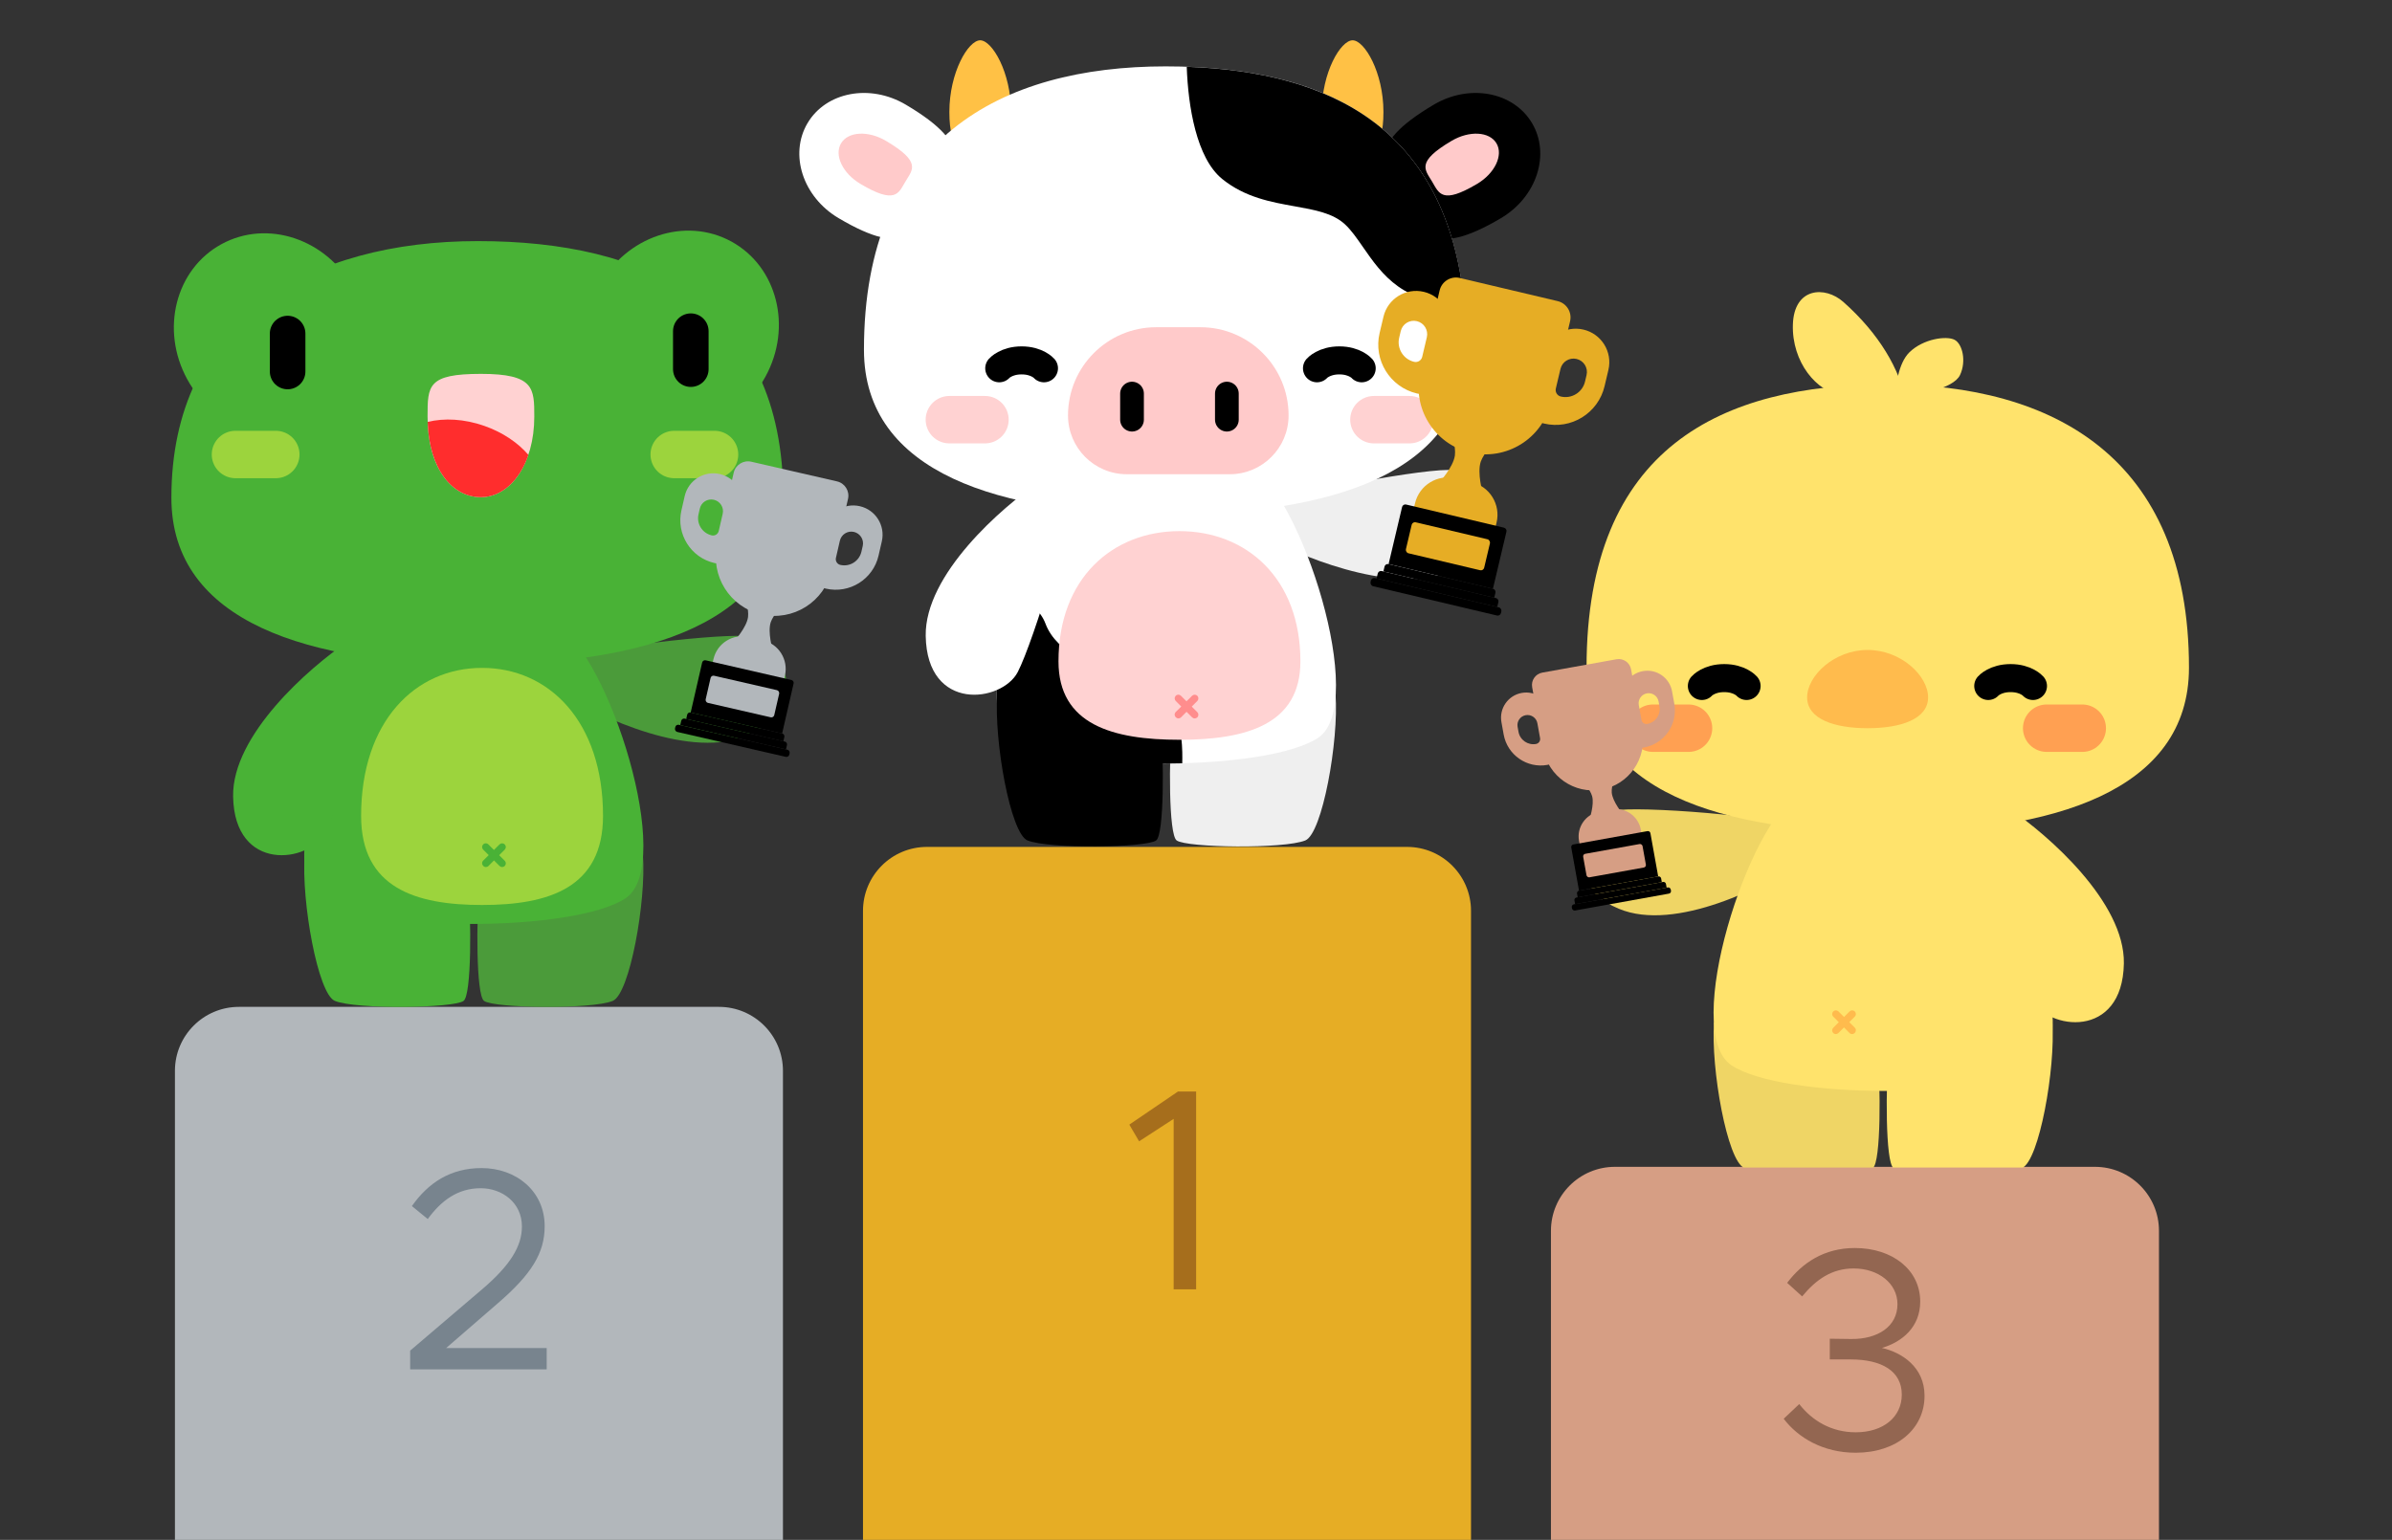 <svg width="264" height="170" viewBox="0 0 264 170" fill="none" xmlns="http://www.w3.org/2000/svg">
<rect x="0" y="0" width="264" height="170" fill="#333333" stroke="none"/>
<g clip-path="url(#clip0_1641_881)">
<g clip-path="url(#clip1_1641_881)">
<path d="M99.969 11.554C107.894 16.244 105.446 18.582 103.399 22.042C101.351 25.501 100.319 28.677 92.555 24.083C88.614 21.75 87.079 17.055 89.126 13.595C91.174 10.136 96.028 9.222 99.969 11.554Z" fill="white"/>
<path d="M111.586 12.358C111.586 16.726 110.062 16.752 108.183 16.752C106.303 16.752 104.78 16.726 104.78 12.358C104.78 7.99 106.865 4.449 108.183 4.449C109.5 4.449 111.586 7.99 111.586 12.358Z" fill="#FFC145"/>
<path d="M152.687 12.358C152.687 16.726 151.163 16.752 149.284 16.752C147.405 16.752 145.881 16.726 145.881 12.358C145.881 7.99 147.967 4.449 149.284 4.449C150.601 4.449 152.687 7.99 152.687 12.358Z" fill="#FFC145"/>
<path d="M158.246 11.554C150.321 16.244 152.769 18.582 154.817 22.042C156.864 25.501 157.896 28.677 165.66 24.083C169.601 21.75 171.136 17.055 169.089 13.595C167.042 10.136 162.187 9.222 158.246 11.554Z" fill="black"/>
<path d="M160.2 15.554C156.25 17.892 157.273 18.724 158.05 20.036C158.827 21.349 159.144 22.599 163.014 20.308C164.978 19.146 165.941 17.139 165.164 15.826C164.387 14.513 162.165 14.392 160.2 15.554Z" fill="#FFCACA"/>
<path d="M97.786 15.554C101.737 17.892 100.714 18.724 99.937 20.036C99.16 21.349 98.843 22.599 94.973 20.308C93.008 19.146 92.046 17.139 92.823 15.826C93.599 14.513 95.822 14.392 97.786 15.554Z" fill="#FFCACA"/>
<path d="M160.951 62.732C155.008 65.966 144.492 61.885 139.977 59.441C139.708 58.927 139.262 57.589 139.624 56.352C140.077 54.806 156.011 51.89 159.786 51.883C163.562 51.876 168.379 58.691 160.951 62.732Z" fill="#EFEFEF"/>
<path d="M144.068 92.783C145.945 92.016 147.773 81.787 147.403 76.695L129.37 79.573C128.999 83.706 128.974 92.134 129.864 92.783C130.975 93.595 141.721 93.742 144.068 92.783Z" fill="#EFEFEF"/>
<path d="M145.477 81.455C151.09 77.723 143.503 54.441 138.021 51.509C132.539 48.576 123.623 49.021 119.707 51.509C115.791 53.997 106.115 77.634 111.727 81.455C117.34 85.276 139.865 85.187 145.477 81.455Z" fill="white"/>
<path fill-rule="evenodd" clip-rule="evenodd" d="M130.481 84.268C130.525 82.891 130.48 80.079 129.522 78.401C127.988 75.718 122.978 73.951 122.978 73.951C120.971 73.646 116.643 72.198 115.386 68.847C114.852 67.422 113.62 66.467 112.195 65.844C109.955 72.587 108.905 79.536 111.731 81.46C114.787 83.541 122.857 84.462 130.481 84.268Z" fill="black"/>
<path d="M113.4 92.783C111.522 92.016 109.694 81.787 110.065 76.695L128.098 79.573C128.468 83.706 128.493 92.134 127.604 92.783C126.492 93.595 115.746 93.742 113.4 92.783Z" fill="black"/>
<path d="M102.169 70.209C102.053 63.445 110.536 56.01 114.792 53.139C115.373 53.139 116.766 53.362 117.694 54.255C118.855 55.372 114.067 70.847 112.326 74.197C110.584 77.548 102.314 78.665 102.169 70.209Z" fill="white"/>
<path d="M143.523 73.012C143.523 79.995 137.546 81.672 130.173 81.672C122.8 81.672 116.823 79.995 116.823 73.012C116.823 63.833 122.8 58.637 130.173 58.637C137.546 58.637 143.523 63.833 143.523 73.012Z" fill="#FFD2D2"/>
<path d="M130.056 79.314C130.11 79.314 130.163 79.304 130.213 79.284C130.263 79.263 130.308 79.234 130.347 79.196L132.166 77.366C132.232 77.289 132.267 77.189 132.263 77.086C132.26 76.984 132.217 76.887 132.144 76.814C132.071 76.742 131.974 76.7 131.871 76.696C131.768 76.692 131.667 76.727 131.589 76.793L129.766 78.602C129.728 78.64 129.697 78.685 129.677 78.735C129.656 78.784 129.645 78.837 129.645 78.891C129.645 78.945 129.656 78.998 129.677 79.047C129.697 79.097 129.728 79.142 129.766 79.18C129.803 79.22 129.848 79.253 129.897 79.276C129.947 79.299 130.001 79.312 130.056 79.314Z" fill="#FF8D8D"/>
<path d="M131.856 79.314C131.909 79.314 131.962 79.304 132.012 79.284C132.061 79.264 132.106 79.234 132.144 79.196C132.182 79.159 132.212 79.114 132.233 79.064C132.253 79.015 132.264 78.962 132.264 78.908C132.264 78.855 132.253 78.802 132.233 78.752C132.212 78.703 132.182 78.658 132.144 78.62L130.339 76.815C130.301 76.777 130.256 76.747 130.207 76.727C130.158 76.706 130.105 76.695 130.051 76.695C129.998 76.695 129.945 76.706 129.895 76.727C129.846 76.747 129.801 76.777 129.763 76.815C129.688 76.891 129.645 76.994 129.645 77.101C129.645 77.208 129.688 77.311 129.763 77.387L131.572 79.196C131.648 79.271 131.749 79.314 131.856 79.314Z" fill="#FF8D8D"/>
<path d="M161.841 38.61C161.841 52.272 146.86 56.802 128.652 56.802C110.444 56.802 95.353 52.272 95.353 38.61C95.353 15.315 110.444 7.328 128.652 7.328C146.86 7.328 161.841 14.206 161.841 38.61Z" fill="white"/>
<path fill-rule="evenodd" clip-rule="evenodd" d="M130.978 7.375C131.131 11.734 132.041 17.451 134.897 19.763C137.409 21.797 140.308 22.314 142.898 22.777C145.112 23.173 147.1 23.528 148.429 24.755C149.136 25.406 149.762 26.311 150.44 27.291C152.484 30.242 155 33.876 161.596 33.34C159.644 14.137 146.759 7.91 130.978 7.375Z" fill="black"/>
<path d="M117.874 45.863C117.874 40.485 122.234 36.125 127.612 36.125H132.48C137.858 36.125 142.218 40.485 142.218 45.863C142.218 49.448 139.312 52.355 135.726 52.355H124.366C120.78 52.355 117.874 49.448 117.874 45.863Z" fill="#FFCACA"/>
<path d="M124.938 43.451V46.331" stroke="black" stroke-width="2.618" stroke-linecap="round"/>
<path d="M135.407 43.451L135.407 46.331" stroke="black" stroke-width="2.618" stroke-linecap="round"/>
<path d="M104.78 46.332H108.708" stroke="#FFD2D2" stroke-width="5.235" stroke-linecap="round"/>
<path d="M151.637 46.332H155.565" stroke="#FFD2D2" stroke-width="5.235" stroke-linecap="round"/>
<path d="M115.22 40.658C115.22 40.658 114.461 39.787 112.753 39.787C111.045 39.787 110.285 40.658 110.285 40.658" stroke="black" stroke-width="3.095" stroke-linecap="round"/>
<path d="M150.287 40.658C150.287 40.658 149.528 39.787 147.82 39.787C146.112 39.787 145.353 40.658 145.353 40.658" stroke="black" stroke-width="3.095" stroke-linecap="round"/>
</g>
<g clip-path="url(#clip2_1641_881)">
<path d="M158.89 32.061C159.125 31.067 160.121 30.452 161.115 30.687L171.912 33.242C172.906 33.477 173.521 34.473 173.286 35.467L171.158 44.464C170.217 48.44 166.232 50.9 162.257 49.959C158.281 49.019 155.821 45.034 156.762 41.059L158.89 32.061Z" fill="#E6AD25"/>
<path d="M165.018 48.718L160.159 47.568C160.159 47.568 160.708 49.288 160.573 50.285C160.394 51.599 158.796 53.328 158.796 53.328L163.656 54.477C163.656 54.477 163.002 52.216 163.431 50.961C163.756 50.009 165.018 48.718 165.018 48.718Z" fill="#E6AD25"/>
<path d="M156.176 55.554C156.646 53.566 158.639 52.336 160.626 52.806L162.427 53.232C164.415 53.703 165.645 55.695 165.175 57.683L165.004 58.403C164.887 58.9 164.389 59.208 163.892 59.09L156.693 57.387C156.196 57.27 155.888 56.771 156.006 56.275L156.176 55.554Z" fill="#E6AD25"/>
<path fill-rule="evenodd" clip-rule="evenodd" d="M174.77 36.389C172.782 35.918 170.79 37.148 170.319 39.136L169.042 44.535C168.807 45.528 169.422 46.525 170.416 46.76C173.398 47.465 176.386 45.62 177.092 42.638L177.517 40.839C177.988 38.851 176.757 36.859 174.77 36.389ZM174.006 39.628C173.211 39.44 172.414 39.932 172.226 40.727L171.715 42.887C171.62 43.285 171.867 43.683 172.264 43.777C173.457 44.059 174.653 43.321 174.935 42.128L175.105 41.408C175.294 40.613 174.801 39.816 174.006 39.628Z" fill="#E6AD25"/>
<path fill-rule="evenodd" clip-rule="evenodd" d="M157.141 32.217C159.129 32.687 160.359 34.68 159.889 36.667L158.612 42.066C158.377 43.06 157.38 43.675 156.386 43.44C153.405 42.734 151.56 39.746 152.265 36.764L152.691 34.965C153.161 32.977 155.153 31.747 157.141 32.217ZM156.377 35.456C157.172 35.644 157.664 36.441 157.476 37.237L156.965 39.397C156.871 39.794 156.472 40.04 156.075 39.946C154.882 39.664 154.143 38.468 154.426 37.276L154.596 36.556C154.784 35.76 155.581 35.268 156.377 35.456Z" fill="#E6AD25"/>
<path d="M154.745 55.975C154.792 55.776 154.992 55.653 155.19 55.7L165.987 58.255C166.186 58.301 166.309 58.501 166.262 58.7L164.772 64.998L153.256 62.273L154.745 55.975Z" fill="black"/>
<rect x="155.89" y="57.576" width="8.877" height="3.514" rx="0.37" transform="rotate(13.309 155.89 57.576)" fill="#E6AD25"/>
<path d="M152.81 62.549C152.857 62.351 153.056 62.228 153.255 62.275L164.772 64.999C164.971 65.046 165.094 65.245 165.047 65.444L164.919 65.984L152.682 63.089L152.81 62.549Z" fill="black"/>
<path d="M152.058 63.319C152.105 63.12 152.305 62.997 152.503 63.044L165.1 66.024C165.299 66.071 165.422 66.27 165.375 66.469L165.247 67.009L151.931 63.859L152.058 63.319Z" fill="black"/>
<rect x="151.392" y="63.732" width="14.793" height="0.925" rx="0.37" transform="rotate(13.309 151.392 63.732)" fill="black"/>
</g>
<path d="M171.175 135.882C171.175 131.981 174.337 128.818 178.238 128.818H231.217C235.118 128.818 238.281 131.981 238.281 135.882V172.967H171.175V135.882Z" fill="#D69E84"/>
<path d="M95.247 100.562C95.247 96.661 98.409 93.498 102.311 93.498H155.289C159.191 93.498 162.353 96.661 162.353 100.562V172.966H95.247V100.562Z" fill="#E6AD25"/>
<path d="M19.307 118.222C19.307 114.321 22.47 111.158 26.371 111.158H79.349C83.251 111.158 86.413 114.321 86.413 118.222V172.967H19.307V118.222Z" fill="#B2B7BB"/>
<path d="M129.535 142.34V123.522L125.721 126.001L124.64 124.158L130.012 120.502H132.015V142.34H129.535Z" fill="#A66E1C"/>
<path d="M45.27 151.174V149.108L53.248 142.305C56.332 139.667 57.603 137.569 57.603 135.407C57.603 132.737 55.378 131.18 53.057 131.18C50.514 131.18 48.703 132.547 47.209 134.581L45.46 133.151C47.272 130.576 49.72 128.955 53.153 128.955C56.935 128.955 60.114 131.466 60.114 135.376C60.114 138.332 58.652 140.684 54.965 143.863L49.243 148.822H60.337V151.174H45.27Z" fill="#78848E"/>
<path d="M204.81 160.381C201.218 160.381 198.453 158.729 196.863 156.631L198.58 155.009C200.01 156.853 202.14 158.125 204.81 158.125C207.862 158.125 209.896 156.44 209.896 153.96C209.896 151.386 207.703 150.082 204.27 150.082H201.949V147.794L204.302 147.826C207.226 147.857 209.419 146.459 209.419 143.979C209.419 141.691 207.321 140.038 204.588 140.038C202.172 140.038 200.455 141.246 198.898 143.121L197.245 141.627C198.898 139.434 201.314 137.781 204.715 137.781C208.879 137.781 211.93 140.197 211.93 143.693C211.93 146.49 209.96 148.143 207.703 148.811C209.928 149.32 212.407 150.941 212.407 154.088C212.407 157.743 209.356 160.381 204.81 160.381Z" fill="#936651"/>
<g clip-path="url(#clip3_1641_881)">
<ellipse cx="29.845" cy="36.851" rx="10.463" ry="11.275" transform="rotate(-28.69 29.845 36.851)" fill="#49B236"/>
<ellipse cx="10.463" cy="11.275" rx="10.463" ry="11.275" transform="matrix(-0.877 -0.48 -0.48 0.877 89.897 31.688)" fill="#49B236"/>
<path d="M82.595 81.122C76.458 83.969 66.224 79.227 61.873 76.5C61.638 75.969 61.278 74.605 61.718 73.394C62.269 71.88 78.356 69.986 82.125 70.22C85.893 70.454 90.266 77.562 82.595 81.122Z" fill="#4B9B3A"/>
<path d="M67.627 110.5C69.504 109.732 71.332 99.504 70.962 94.412L52.929 97.29C52.558 101.423 52.533 109.85 53.423 110.5C54.534 111.312 65.28 111.459 67.627 110.5Z" fill="#4B9B3A"/>
<path d="M69.036 99.172C74.649 95.44 67.062 72.158 61.58 69.226C56.098 66.293 47.182 66.737 43.266 69.226C39.35 71.714 29.674 95.351 35.287 99.172C40.899 102.993 63.424 102.904 69.036 99.172Z" fill="#49B236"/>
<path d="M36.959 110.5C35.081 109.732 33.253 99.504 33.624 94.412L51.657 97.29C52.028 101.423 52.052 109.85 51.163 110.5C50.051 111.312 39.306 111.459 36.959 110.5Z" fill="#49B236"/>
<path d="M25.728 87.926C25.612 81.162 34.095 73.727 38.351 70.856C38.932 70.856 40.325 71.079 41.253 71.972C42.414 73.089 37.626 88.564 35.885 91.914C34.144 95.264 25.873 96.381 25.728 87.926Z" fill="#49B236"/>
<path d="M66.555 90.07C66.555 98.005 60.578 99.911 53.205 99.911C45.832 99.911 39.855 98.005 39.855 90.07C39.855 79.639 45.832 73.734 53.205 73.734C60.578 73.734 66.555 79.639 66.555 90.07Z" fill="#9CD43D"/>
<path d="M53.619 95.722C53.673 95.722 53.727 95.712 53.776 95.692C53.826 95.672 53.871 95.642 53.91 95.604L55.729 93.775C55.796 93.697 55.831 93.597 55.827 93.494C55.823 93.392 55.78 93.295 55.707 93.223C55.634 93.15 55.537 93.108 55.434 93.104C55.331 93.1 55.23 93.135 55.152 93.201L53.329 95.011C53.291 95.048 53.261 95.093 53.24 95.143C53.219 95.192 53.208 95.246 53.208 95.299C53.208 95.353 53.219 95.406 53.24 95.456C53.261 95.505 53.291 95.55 53.329 95.588C53.366 95.629 53.411 95.661 53.461 95.684C53.51 95.707 53.564 95.72 53.619 95.722Z" fill="#49B236"/>
<path d="M55.419 95.722C55.472 95.722 55.525 95.712 55.575 95.692C55.624 95.672 55.669 95.642 55.707 95.605C55.745 95.567 55.775 95.522 55.796 95.472C55.816 95.423 55.827 95.37 55.827 95.317C55.827 95.263 55.816 95.21 55.796 95.16C55.775 95.111 55.745 95.066 55.707 95.028L53.902 93.224C53.864 93.186 53.82 93.155 53.77 93.135C53.721 93.114 53.668 93.103 53.614 93.103C53.561 93.103 53.508 93.114 53.458 93.135C53.409 93.155 53.364 93.186 53.326 93.224C53.251 93.299 53.208 93.402 53.208 93.51C53.208 93.617 53.251 93.719 53.326 93.795L55.135 95.605C55.211 95.679 55.313 95.722 55.419 95.722Z" fill="#49B236"/>
<path d="M86.451 54.958C86.451 68.764 71.234 73.342 52.74 73.342C34.245 73.342 18.916 68.764 18.916 54.958C18.916 35.125 34.245 26.617 52.74 26.617C71.234 26.617 86.451 33.554 86.451 54.958Z" fill="#49B236"/>
<path d="M31.744 36.824V41.014" stroke="black" stroke-width="3.926" stroke-linecap="round"/>
<path d="M76.243 36.562V40.752" stroke="black" stroke-width="3.926" stroke-linecap="round"/>
<path d="M25.988 50.176H30.439" stroke="#9CD43D" stroke-width="5.235" stroke-linecap="round"/>
<path d="M74.411 50.176H78.862" stroke="#9CD43D" stroke-width="5.235" stroke-linecap="round"/>
<path d="M58.968 46.001C58.968 42.856 58.968 41.275 53.079 41.275C47.189 41.275 47.189 42.575 47.189 46.001C47.189 51.615 49.826 54.887 53.079 54.887C56.331 54.887 58.968 51.222 58.968 46.001Z" fill="#FFD2D2"/>
<path fill-rule="evenodd" clip-rule="evenodd" d="M47.201 46.583C47.377 51.84 49.943 54.887 53.081 54.887C55.36 54.887 57.336 53.089 58.316 50.218C57.176 48.886 55.49 47.732 53.454 47.018C51.235 46.24 49.013 46.131 47.201 46.583Z" fill="#FF2D2D"/>
</g>
<g clip-path="url(#clip4_1641_881)">
<path d="M80.977 52.188C81.177 51.317 82.045 50.773 82.916 50.973L92.378 53.144C93.249 53.344 93.793 54.212 93.593 55.083L91.784 62.968C90.985 66.452 87.513 68.628 84.029 67.829C80.545 67.03 78.369 63.557 79.168 60.074L80.977 52.188Z" fill="#B2B7BB"/>
<path d="M86.441 66.723L82.182 65.746C82.182 65.746 82.673 67.248 82.56 68.12C82.412 69.272 81.024 70.793 81.024 70.793L85.282 71.77C85.282 71.77 84.697 69.796 85.065 68.695C85.344 67.861 86.441 66.723 86.441 66.723Z" fill="#B2B7BB"/>
<path d="M78.746 72.76C79.146 71.018 80.882 69.93 82.624 70.329L84.202 70.691C85.944 71.091 87.032 72.827 86.633 74.569L86.488 75.2C86.388 75.636 85.954 75.908 85.518 75.808L79.209 74.36C78.774 74.26 78.502 73.826 78.602 73.391L78.746 72.76Z" fill="#B2B7BB"/>
<path fill-rule="evenodd" clip-rule="evenodd" d="M94.896 55.884C93.154 55.484 91.418 56.572 91.018 58.314L89.933 63.045C89.733 63.916 90.277 64.784 91.148 64.984C93.761 65.584 96.365 63.952 96.964 61.339L97.326 59.762C97.726 58.02 96.638 56.283 94.896 55.884ZM94.246 58.724C93.549 58.564 92.854 59 92.694 59.697L92.26 61.59C92.18 61.938 92.397 62.286 92.746 62.366C93.791 62.606 94.833 61.953 95.073 60.907L95.218 60.276C95.378 59.579 94.942 58.884 94.246 58.724Z" fill="#B2B7BB"/>
<path fill-rule="evenodd" clip-rule="evenodd" d="M79.447 52.335C81.189 52.735 82.277 54.471 81.877 56.213L80.792 60.944C80.592 61.815 79.724 62.359 78.853 62.159C76.24 61.559 74.608 58.955 75.208 56.342L75.569 54.765C75.969 53.023 77.705 51.935 79.447 52.335ZM78.789 55.174C79.486 55.334 79.922 56.028 79.762 56.725L79.327 58.618C79.247 58.967 78.9 59.185 78.552 59.105C77.506 58.865 76.853 57.823 77.093 56.777L77.238 56.146C77.397 55.449 78.092 55.014 78.789 55.174Z" fill="#B2B7BB"/>
<path d="M77.496 73.142C77.536 72.967 77.709 72.859 77.883 72.898L87.346 75.07C87.52 75.109 87.629 75.283 87.589 75.457L86.322 80.977L76.229 78.661L77.496 73.142Z" fill="black"/>
<rect x="78.498" y="74.529" width="7.767" height="3.075" rx="0.324" transform="rotate(12.922 78.498 74.529)" fill="#B2B7BB"/>
<path d="M75.843 78.901C75.883 78.727 76.056 78.618 76.231 78.658L86.324 80.974C86.498 81.014 86.607 81.188 86.567 81.362L86.458 81.835L75.734 79.374L75.843 78.901Z" fill="black"/>
<path d="M75.187 79.579C75.227 79.405 75.4 79.296 75.575 79.336L86.614 81.869C86.788 81.909 86.897 82.082 86.857 82.257L86.748 82.73L75.078 80.052L75.187 79.579Z" fill="black"/>
<rect x="74.607" y="79.945" width="12.944" height="0.809" rx="0.324" transform="rotate(12.922 74.607 79.945)" fill="black"/>
</g>
<g clip-path="url(#clip5_1641_881)">
<path d="M178.666 100.326C184.905 102.943 194.956 97.822 199.201 94.934C199.416 94.395 199.725 93.018 199.24 91.825C198.633 90.332 182.486 89.04 178.729 89.415C174.972 89.789 170.868 97.056 178.666 100.326Z" fill="#EFD565"/>
<path d="M192.507 128.939C190.63 128.172 188.802 117.944 189.173 112.852L207.206 115.73C207.576 119.862 207.601 128.29 206.712 128.939C205.6 129.751 194.854 129.899 192.507 128.939Z" fill="#EFD565"/>
<path d="M191.098 117.609C185.486 113.877 193.072 90.596 198.554 87.663C204.036 84.731 212.953 85.175 216.868 87.663C220.784 90.151 230.46 113.788 224.848 117.609C219.235 121.43 196.711 121.341 191.098 117.609Z" fill="#FFE36C"/>
<path d="M223.176 128.939C225.053 128.172 226.881 117.944 226.511 112.852L208.477 115.73C208.107 119.862 208.082 128.29 208.971 128.939C210.083 129.751 220.829 129.899 223.176 128.939Z" fill="#FFE36C"/>
<path d="M234.407 106.363C234.523 99.599 226.039 92.165 221.783 89.293C221.203 89.293 219.81 89.516 218.881 90.41C217.72 91.526 222.509 107.001 224.25 110.352C225.991 113.702 234.261 114.819 234.407 106.363Z" fill="#FFE36C"/>
<path d="M204.418 114.162C204.364 114.162 204.311 114.152 204.261 114.131C204.211 114.111 204.166 114.081 204.127 114.044L202.308 112.214C202.242 112.136 202.207 112.036 202.211 111.934C202.214 111.832 202.257 111.734 202.33 111.662C202.403 111.59 202.5 111.547 202.603 111.543C202.706 111.539 202.807 111.574 202.885 111.641L204.708 113.45C204.746 113.488 204.777 113.533 204.797 113.582C204.818 113.632 204.829 113.685 204.829 113.739C204.829 113.792 204.818 113.846 204.797 113.895C204.777 113.945 204.746 113.99 204.708 114.027C204.671 114.068 204.626 114.101 204.577 114.124C204.527 114.147 204.473 114.16 204.418 114.162Z" fill="#FFBB4D"/>
<path d="M202.618 114.162C202.565 114.162 202.512 114.152 202.462 114.131C202.413 114.111 202.368 114.082 202.33 114.044C202.292 114.006 202.262 113.961 202.241 113.912C202.221 113.863 202.21 113.81 202.21 113.756C202.21 113.702 202.221 113.649 202.241 113.6C202.262 113.551 202.292 113.506 202.33 113.468L204.135 111.663C204.173 111.625 204.218 111.595 204.267 111.574C204.316 111.554 204.369 111.543 204.423 111.543C204.476 111.543 204.529 111.554 204.579 111.574C204.628 111.595 204.673 111.625 204.711 111.663C204.786 111.739 204.829 111.842 204.829 111.949C204.829 112.056 204.786 112.159 204.711 112.235L202.902 114.044C202.826 114.119 202.725 114.161 202.618 114.162Z" fill="#FFBB4D"/>
<path d="M175.104 73.715C175.104 87.377 190.085 91.907 208.293 91.907C226.501 91.907 241.592 87.377 241.592 73.715C241.592 50.42 226.501 42.434 208.293 42.434C190.085 42.434 175.104 49.311 175.104 73.715Z" fill="#FFE36C"/>
<path d="M229.815 80.393H225.887" stroke="#FFA052" stroke-width="5.235" stroke-linecap="round"/>
<path d="M186.359 80.393H182.431" stroke="#FFA052" stroke-width="5.235" stroke-linecap="round"/>
<path d="M199.45 76.991C199.45 79.377 202.439 80.394 206.125 80.394C209.812 80.394 212.8 79.377 212.8 76.991C212.8 74.606 209.812 71.756 206.125 71.756C202.439 71.756 199.45 74.606 199.45 76.991Z" fill="#FFBB4D"/>
<path d="M203.444 33.332C207.415 36.853 209.696 40.802 210.371 44.396L203.383 43.651C200.505 43.344 197.749 39.953 197.876 35.836C198.003 31.719 201.425 31.541 203.444 33.332Z" fill="#FFE36C"/>
<path d="M210.738 38.894C209.502 40.101 209.189 42.732 209.188 43.897C211.583 43.675 215.602 42.939 216.323 41.405C217.044 39.871 216.594 37.964 215.717 37.51C214.839 37.055 212.284 37.384 210.738 38.894Z" fill="#FFE36C"/>
<path d="M192.766 75.732C192.766 75.732 192.007 74.862 190.299 74.862C188.591 74.862 187.832 75.732 187.832 75.732" stroke="black" stroke-width="3.095" stroke-linecap="round"/>
<path d="M224.374 75.732C224.374 75.732 223.615 74.862 221.907 74.862C220.199 74.862 219.439 75.732 219.439 75.732" stroke="black" stroke-width="3.095" stroke-linecap="round"/>
</g>
<g clip-path="url(#clip6_1641_881)">
<path d="M169.101 75.867C168.965 75.113 169.466 74.392 170.22 74.256L178.41 72.782C179.164 72.647 179.885 73.148 180.02 73.901L181.249 80.726C181.792 83.741 179.787 86.626 176.772 87.169C173.756 87.711 170.872 85.707 170.329 82.692L169.101 75.867Z" fill="#D69E84"/>
<path d="M178.306 85.483L174.62 86.147C174.62 86.147 175.512 87.165 175.717 87.891C175.987 88.849 175.406 90.515 175.406 90.515L179.092 89.852C179.092 89.852 177.966 88.492 177.885 87.501C177.824 86.749 178.306 85.483 178.306 85.483Z" fill="#D69E84"/>
<path d="M174.272 92.831C174.001 91.324 175.003 89.882 176.511 89.61L177.876 89.364C179.384 89.093 180.826 90.095 181.098 91.603L181.196 92.149C181.264 92.526 181.013 92.887 180.636 92.955L175.176 93.938C174.799 94.005 174.438 93.755 174.37 93.378L174.272 92.831Z" fill="#D69E84"/>
<path fill-rule="evenodd" clip-rule="evenodd" d="M181.322 74.091C179.815 74.362 178.812 75.804 179.083 77.312L179.821 81.408C179.956 82.162 180.678 82.663 181.431 82.527C183.693 82.12 185.197 79.957 184.79 77.695L184.544 76.329C184.272 74.821 182.83 73.819 181.322 74.091ZM181.765 76.547C181.162 76.656 180.761 77.233 180.869 77.836L181.164 79.475C181.218 79.776 181.507 79.977 181.809 79.922C182.714 79.76 183.315 78.894 183.152 77.989L183.054 77.443C182.945 76.839 182.368 76.438 181.765 76.547Z" fill="#D69E84"/>
<path fill-rule="evenodd" clip-rule="evenodd" d="M167.949 76.499C169.457 76.228 170.899 77.23 171.17 78.738L171.908 82.834C172.043 83.587 171.542 84.308 170.788 84.444C168.527 84.851 166.363 83.348 165.956 81.087L165.71 79.721C165.439 78.213 166.441 76.771 167.949 76.499ZM168.391 78.956C168.994 78.847 169.571 79.248 169.68 79.852L169.975 81.49C170.029 81.792 169.828 82.08 169.527 82.135C168.622 82.297 167.756 81.696 167.593 80.791L167.495 80.245C167.386 79.641 167.787 79.064 168.391 78.956Z" fill="#D69E84"/>
<path d="M173.414 93.552C173.387 93.401 173.488 93.257 173.638 93.23L181.829 91.756C181.98 91.729 182.124 91.829 182.151 91.98L183.011 96.758L174.274 98.33L173.414 93.552Z" fill="black"/>
<rect x="174.682" y="94.311" width="6.658" height="2.635" rx="0.277" transform="rotate(-10.204 174.682 94.311)" fill="#D69E84"/>
<path d="M174.054 98.652C174.027 98.501 174.127 98.357 174.278 98.33L183.015 96.757C183.165 96.73 183.31 96.83 183.337 96.981L183.41 97.391L174.128 99.061L174.054 98.652Z" fill="black"/>
<path d="M173.768 99.408C173.74 99.257 173.841 99.113 173.991 99.086L183.546 97.366C183.697 97.339 183.841 97.439 183.868 97.59L183.942 97.999L173.841 99.817L173.768 99.408Z" fill="black"/>
<rect x="173.428" y="99.889" width="11.095" height="0.693" rx="0.277" transform="rotate(-10.204 173.428 99.889)" fill="black"/>
</g>
</g>
<defs>
<clipPath id="clip0_1641_881">
<rect width="263.205" height="173.131" fill="white"/>
</clipPath>
<clipPath id="clip1_1641_881">
<rect width="82.456" height="93.45" fill="white" transform="translate(87.768)"/>
</clipPath>
<clipPath id="clip2_1641_881">
<rect width="26.489" height="37.615" fill="white" transform="translate(153.994 27.371) rotate(13.309)"/>
</clipPath>
<clipPath id="clip3_1641_881">
<rect width="73.556" height="91.356" fill="white" transform="translate(16.3 19.811)"/>
</clipPath>
<clipPath id="clip4_1641_881">
<rect width="25.959" height="35.142" fill="white" transform="translate(75.899 46.828) rotate(12.922)"/>
</clipPath>
<clipPath id="clip5_1641_881">
<rect width="79.577" height="101.565" fill="white" transform="translate(167.134 27.332)"/>
</clipPath>
<clipPath id="clip6_1641_881">
<rect width="23.134" height="28.962" fill="white" transform="translate(162.744 74.168) rotate(-10.204)"/>
</clipPath>
</defs>
</svg>
